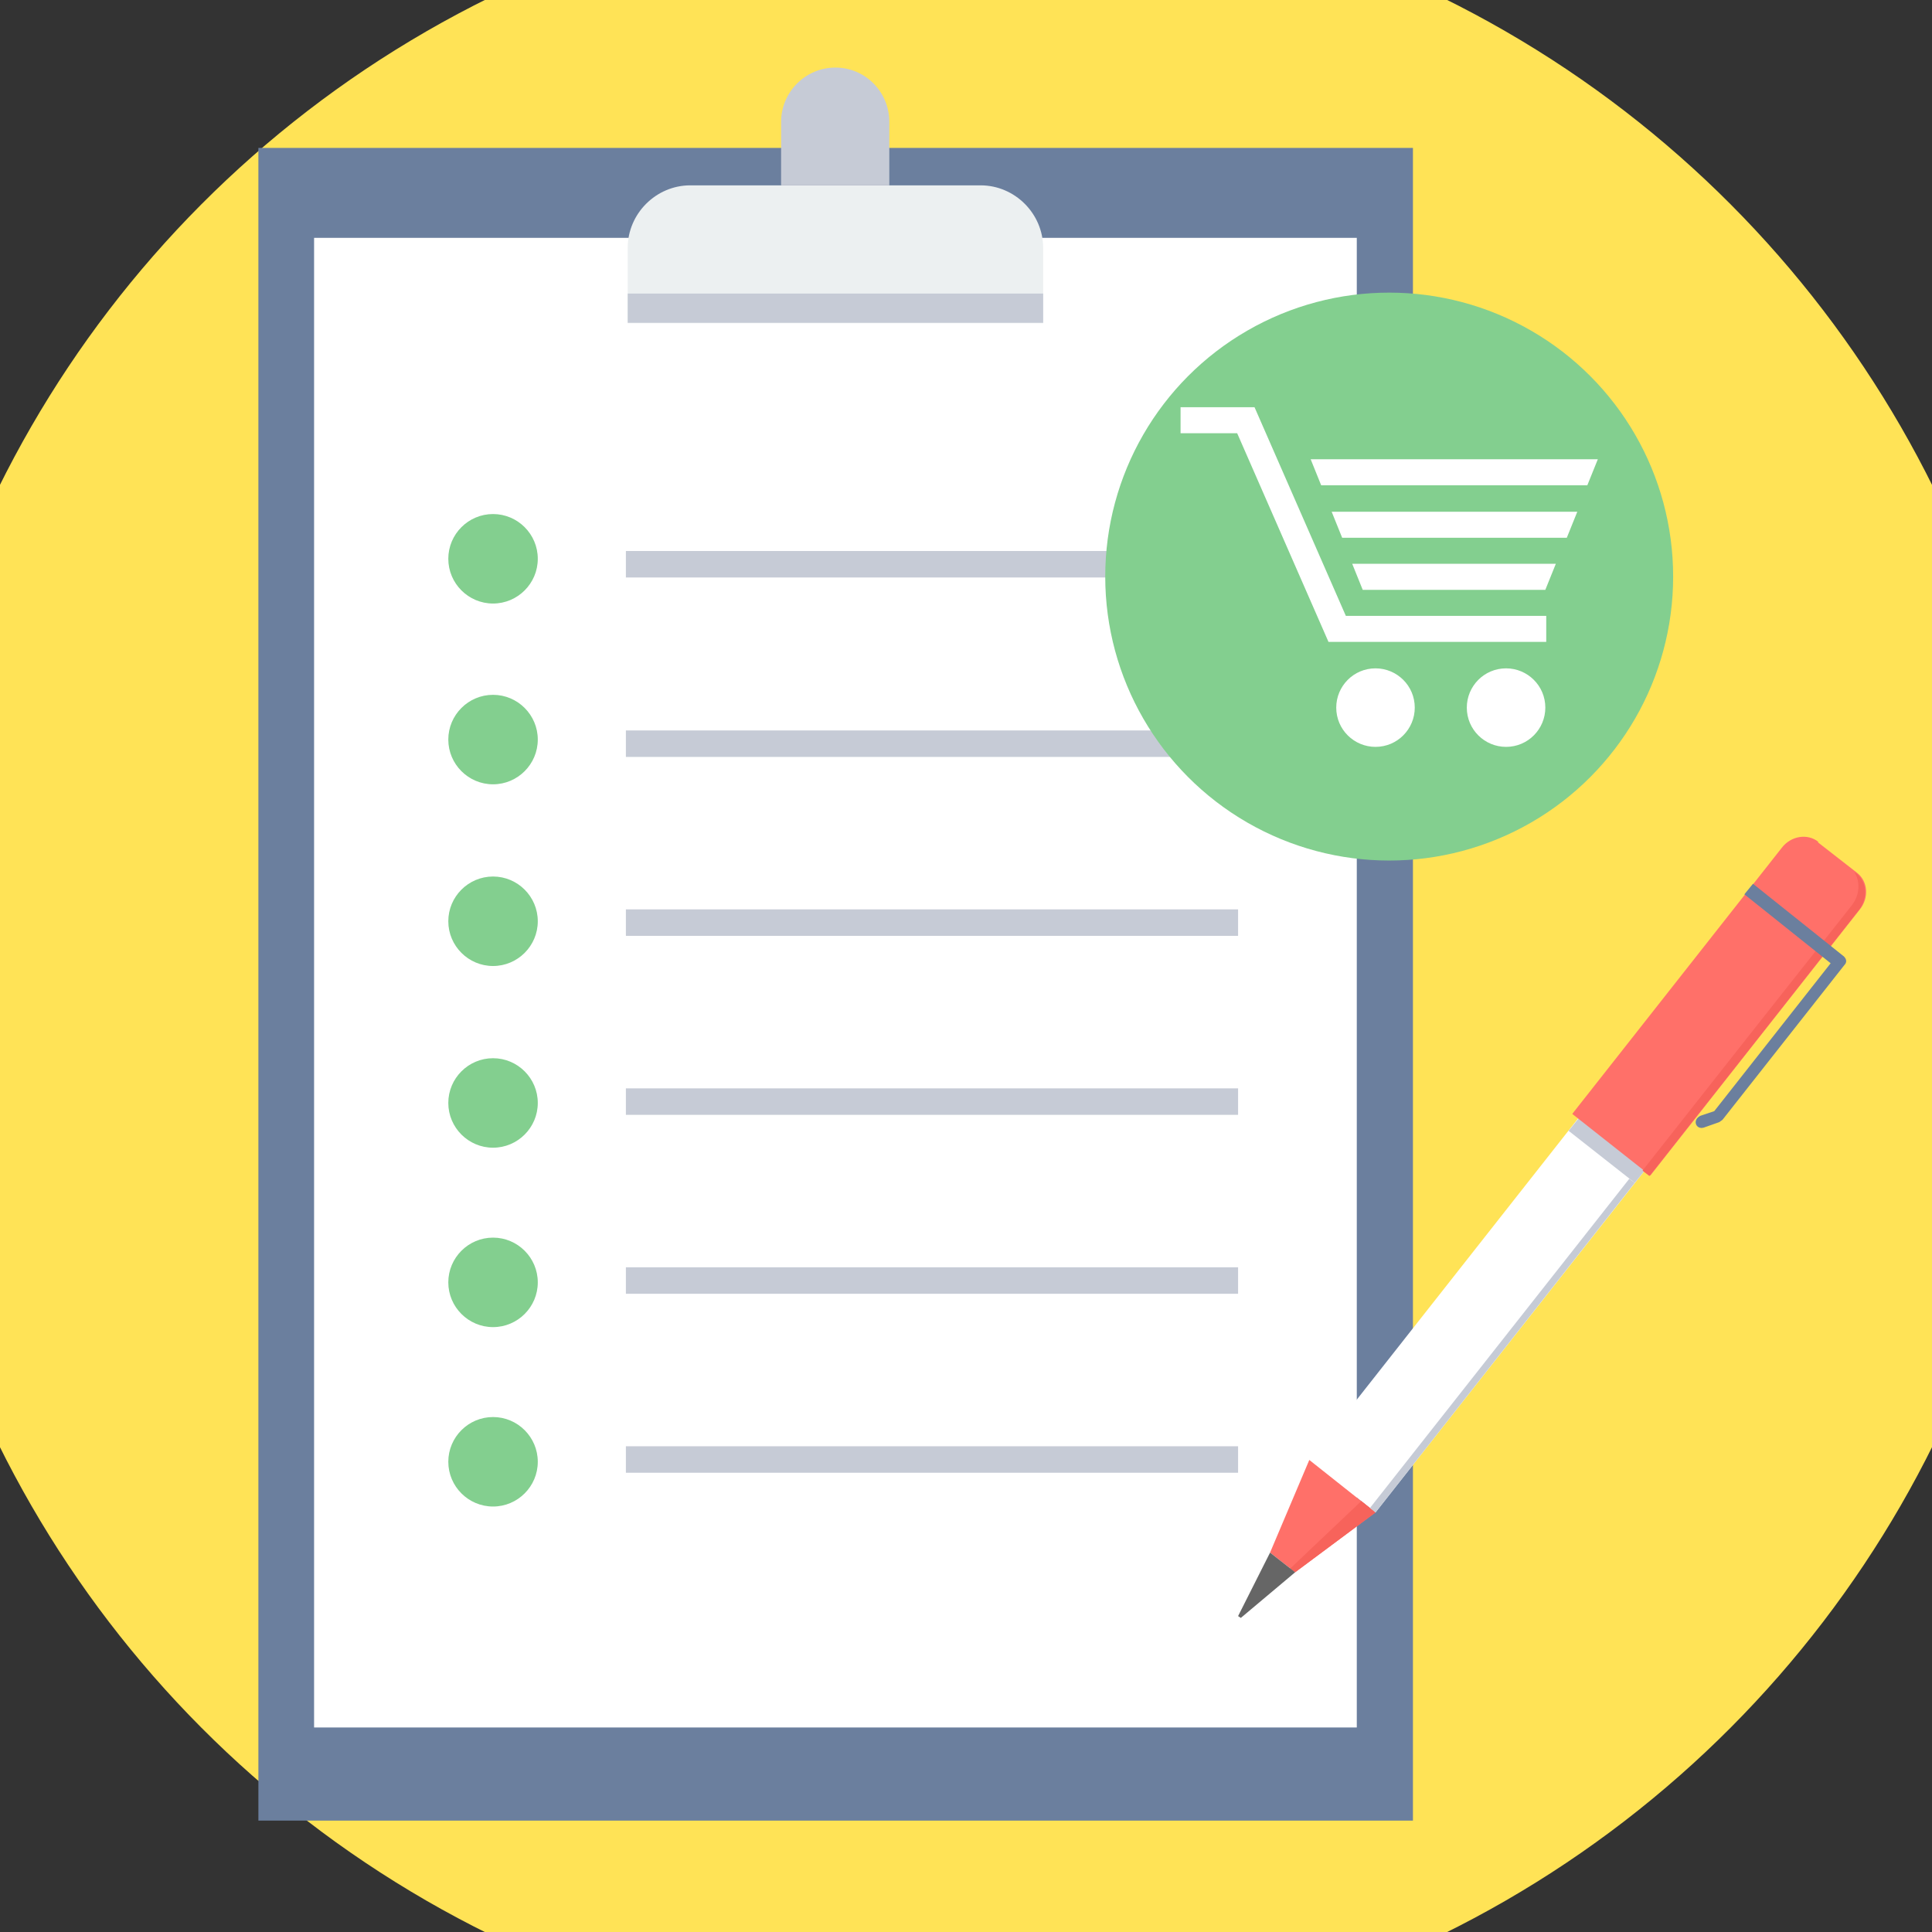 <svg xmlns="http://www.w3.org/2000/svg" viewBox="0 0 511.879 511.879"><rect x="0" y="0" width="511.879" height="511.879" fill="#333333" stroke="none"/><circle cx="255.94" cy="255.94" r="285.94" fill="#ffe356"/><path fill="#6b7f9e" d="M68.46 39.189h305.894v443.177H68.46z"/><path fill="#fff" d="M83.217 63.017h276.26v394.674H83.217z"/><path d="M182.883 49.107h76.927c9.072 0 16.571 7.499 16.571 16.571v19.957H166.312V65.678c0-9.071 7.499-16.571 16.571-16.571z" fill="#ecf0f1"/><path d="M276.381 77.774v7.741H166.312v-7.741zm-55.034-59.873c7.862 0 14.273 6.411 14.273 14.394v16.813h-28.666V32.295c-.001-7.862 6.41-14.394 14.393-14.394zm-55.519 128.091h162.2v7.015h-162.2v-7.015zm0 237.192h162.2v7.015h-162.2v-7.015zm0-47.415h162.2v7.015h-162.2v-7.015zm0-47.414h162.2v7.015h-162.2v-7.015zm0-47.414h162.2v7.015h-162.2v-7.015zm0-47.414h162.2v7.015h-162.2v-7.015z" fill="#c6cbd6"/><g fill="#83cf8f"><path d="M130.631 136.195c6.532 0 11.854 5.322 11.854 11.854s-5.322 11.854-11.854 11.854c-6.532 0-11.854-5.322-11.854-11.854s5.322-11.854 11.854-11.854zm0 239.247c6.532 0 11.854 5.322 11.854 11.854 0 6.532-5.322 11.854-11.854 11.854-6.532 0-11.854-5.322-11.854-11.854 0-6.532 5.322-11.854 11.854-11.854zm0-47.535c6.532 0 11.854 5.322 11.854 11.854 0 6.532-5.322 11.854-11.854 11.854-6.532 0-11.854-5.322-11.854-11.854 0-6.532 5.322-11.854 11.854-11.854zm0-47.535c6.532 0 11.854 5.322 11.854 11.854 0 6.532-5.322 11.854-11.854 11.854-6.532 0-11.854-5.322-11.854-11.854 0-6.532 5.322-11.854 11.854-11.854zm0-48.14c6.532 0 11.854 5.322 11.854 11.854s-5.322 11.854-11.854 11.854c-6.532 0-11.854-5.322-11.854-11.854s5.322-11.854 11.854-11.854zm0-48.139c6.532 0 11.854 5.322 11.854 11.854 0 6.532-5.322 11.854-11.854 11.854-6.532 0-11.854-5.322-11.854-11.854 0-6.532 5.322-11.854 11.854-11.854z"/><circle cx="368.064" cy="152.765" r="75.234"/></g><path fill="#fff" d="M346.897 386.812l17.539 13.91 119.503-151.798-17.66-13.789z"/><path fill="#c6cbd6" d="M433.138 313.393l3.507-4.354-17.538-13.789-3.508 4.354z"/><path fill="#ff7069" d="M343.148 416.567l21.288-15.845-17.539-13.91-10.402 24.554z"/><path fill="#f7635b" d="M343.148 416.567l21.288-15.845-3.75-3.024-18.869 17.901z"/><path d="M481.64 223.161l10.402 8.104c2.903 2.298 3.145 6.652.726 9.676l-55.518 70.516-20.683-16.329 55.518-70.516c2.419-3.145 6.773-3.871 9.676-1.572l-.121.121z" fill="#ff7069"/><path d="M490.833 239.611l-7.257 9.193-17.78 22.498-30.601 38.826.242.242 1.572 1.21 29.755-37.738 25.763-32.779c2.419-3.145 2.056-7.499-.726-9.676l-.484-.363c1.572 2.54 1.451 6.048-.605 8.709l.121-.122z" fill="#f7635b"/><path fill="#666" d="M328.028 428.179l.726.483 14.394-12.095-6.653-5.201z"/><path d="M464.465 234.168l24.07 19.232c.726.726.847 1.572.121 2.298l-32.295 41.004-.847.605-4.112 1.451c-2.056.605-3.145-2.056-.847-3.145l3.629-1.21 30.843-39.189-22.86-18.264 2.177-2.661.121-.121z" fill="#6b7f9e"/><path fill="#c6cbd6" d="M362.984 399.512l1.452 1.21 68.702-87.329-1.452-1.089z"/><path d="M409.552 170.062h-57.574l-24.191-55.276h-14.998v-6.894h19.595l24.191 55.276h53.099v6.894h-.122zm11.006-41.487l2.782-6.894h-76.08l2.782 6.894h70.516zm-62.291 20.804l2.782 6.894h48.382l2.782-6.894h-53.946zm59.51-13.789h-64.953l2.782 6.894h59.51l2.782-6.894h-.121zm-8.346 51.889c0 5.685-4.596 10.402-10.402 10.402-5.685 0-10.402-4.596-10.402-10.402 0-5.685 4.596-10.402 10.402-10.402 5.684 0 10.402 4.597 10.402 10.402zm-34.593 0c0 5.685-4.596 10.402-10.402 10.402-5.685 0-10.402-4.596-10.402-10.402 0-5.685 4.596-10.402 10.402-10.402 5.684 0 10.402 4.597 10.402 10.402z" fill="#fff"/></svg>